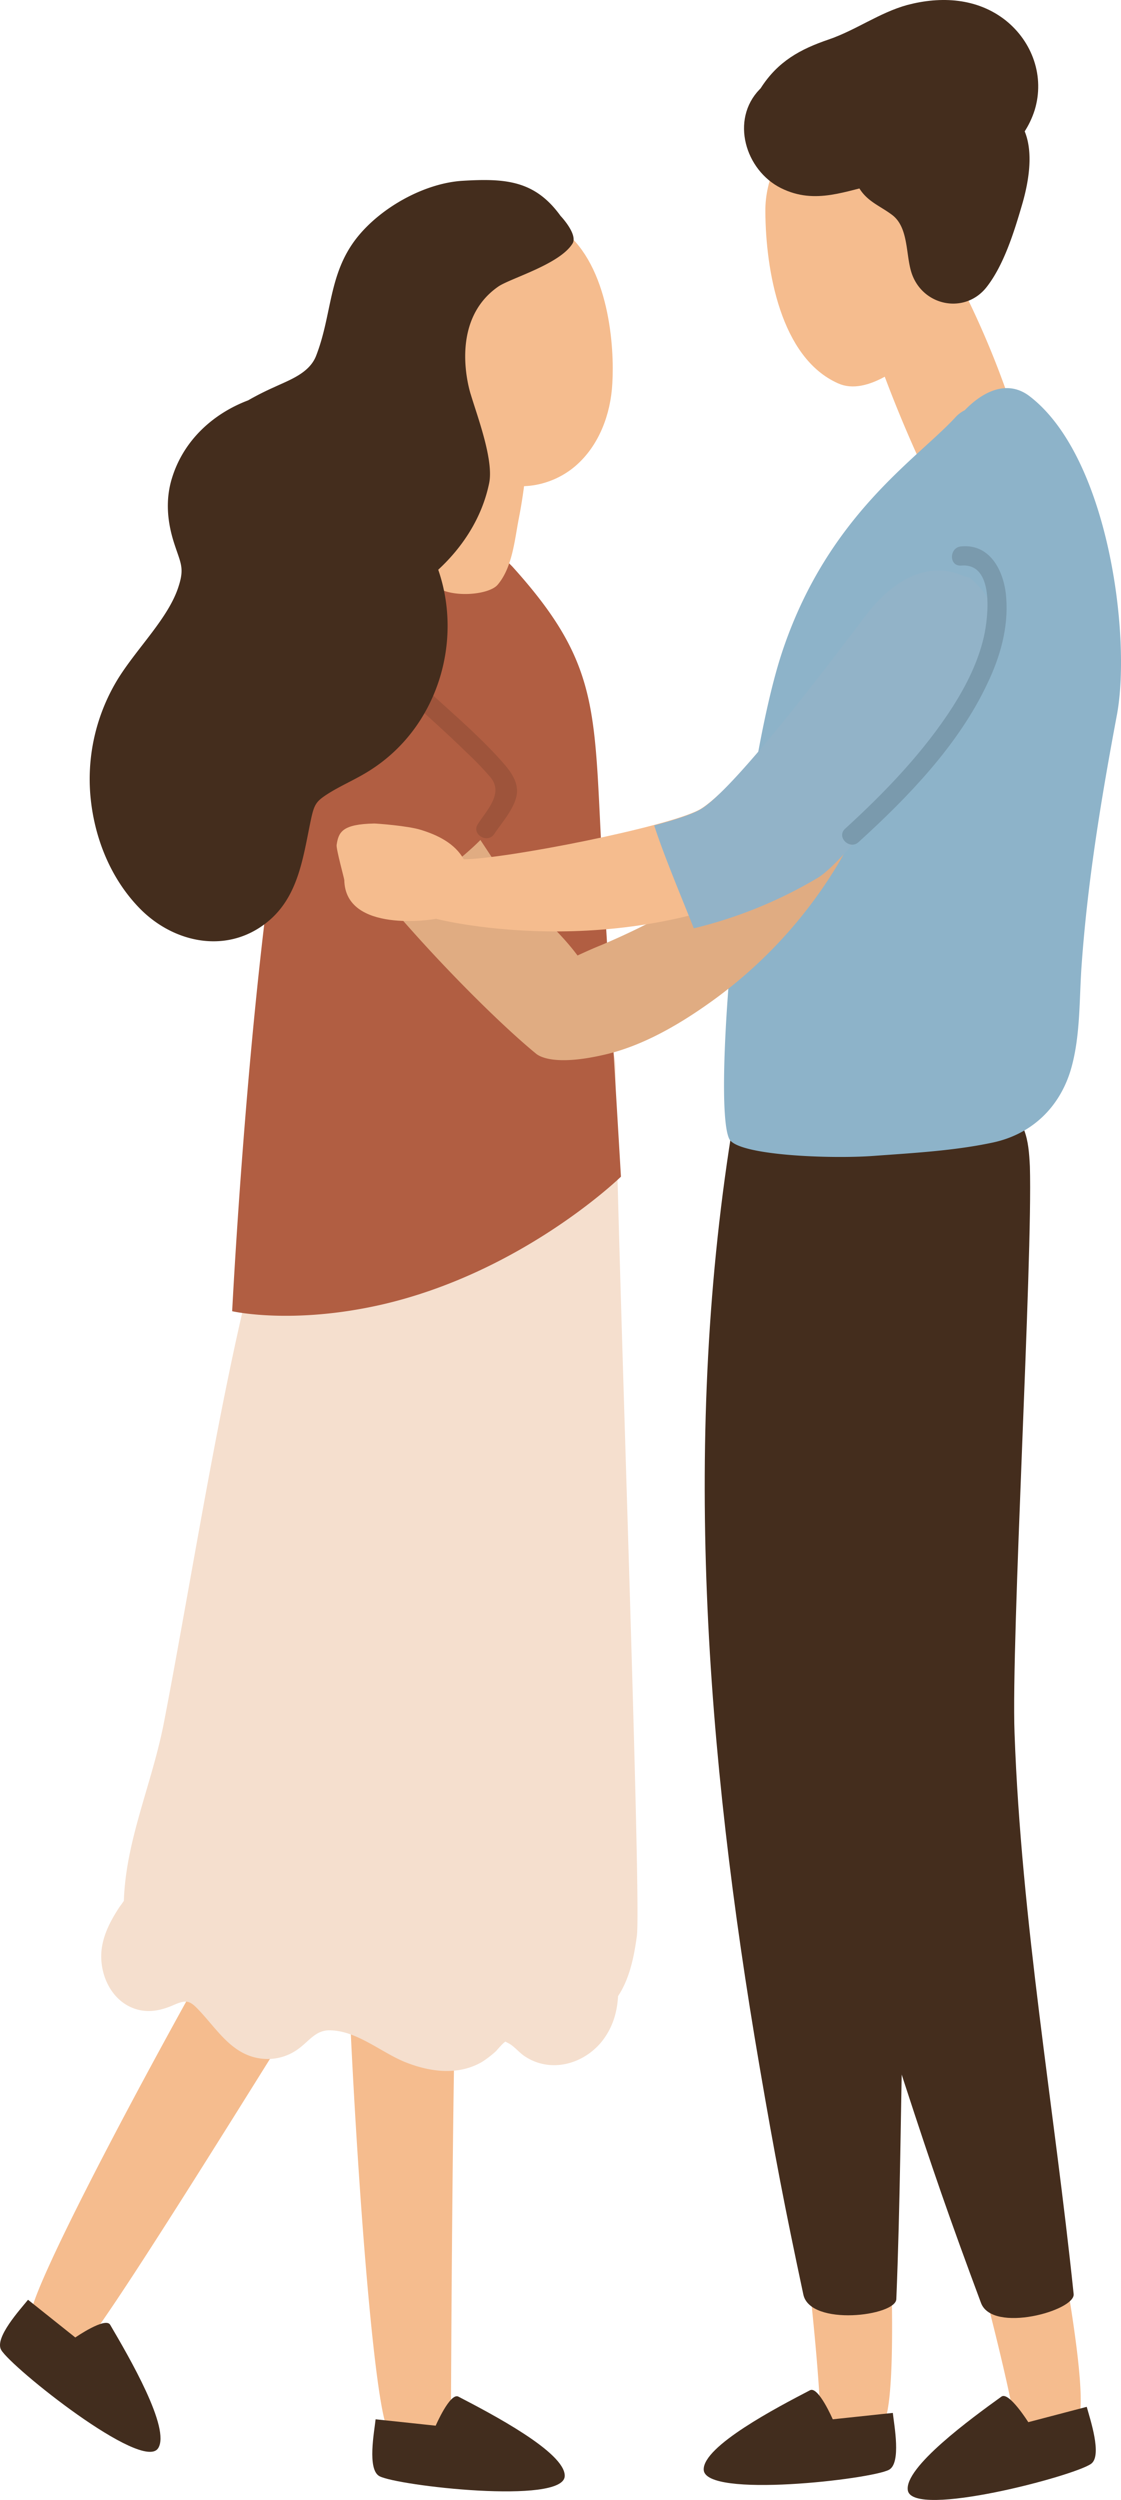 <svg xmlns="http://www.w3.org/2000/svg" viewBox="317 5910 425.255 947.965"><defs><style>.cls-1 { fill: #f5bc8e; } .cls-2 { fill: #422d1e; } .cls-3 { fill: #442d1d; } .cls-4 { fill: #8db3c9; } .cls-5 { fill: #f5dfce; } .cls-6 { fill: #b15e42; } .cls-7 { fill: #e0ac82; } .cls-8 { fill: #9e543b; } .cls-9 { fill: #92b3c8; } .cls-10 { fill: #7a9aad; }</style></defs><g id="Group_181" data-name="Group 181"><path id="Path_146" data-name="Path 146" class="cls-1" d="M703.445 6072.594a337.974 337.974 0 0 0-22.784-56.112 12.93 12.93 0 0 0-3.27-4.12c-.607-1.576-32.36 18.663-30.42 24.6a495.09 495.09 0 0 0 24.844 60.23c4.848 9.454 31.995-23.63 31.63-24.598z"/><path id="Path_147" data-name="Path 147" class="cls-1" d="M650.727 6681.46c2.91 49.084 8.6 141.674.606 148.824a15.282 15.282 0 0 1-14.058 3.393c-6.908-1.94-8.968-7.15-9.332-13.573-2.787-48.6-15.876-133.31-17.694-182.03-1.092-24.6 39.995 36.237 40.477 43.387z"/><path id="Path_148" data-name="Path 148" class="cls-2" d="M655.696 6824.953c.485 4.605 3.272 19.027-1.454 21.572-6.787 3.636-69.807 10.907-70.29 0-.365-8.968 28-23.754 40.356-30.177 3.15-1.575 8.6 11.03 8.6 11.03l22.784-2.425z"/><path id="Path_149" data-name="Path 149" class="cls-3" d="M694.235 6330.854c-6.666-4.605-13.937-.97-21.815-2.06-20.118-2.91-46.053-7.635-66.292-6.544-4.605.242-10.18 8.847-10.786 12.12-19.876 119.373-10.544 240.686 9.816 359.333 5.817 33.934 9.453 52.84 16.6 86.41 2.666 12.12 35.024 8.12 35.267 1.7 2.91-71.382.848-142.764 8.483-213.782 3.878-35.266 32.843-176.212 36.72-211.842 1.218-9.822 1.46-18.667-7.993-25.334z"/><path id="Path_150" data-name="Path 150" class="cls-1" d="M703.445 6681.46c9.938 48.235 28.965 139.008 22.057 147.25a15.552 15.552 0 0 1-13.452 5.453c-7.15-.848-9.938-5.817-11.27-12.12-9.818-47.75-35.026-129.553-43.872-177.545-4.363-24.36 45.083 29.934 46.537 36.963z"/><path id="Path_151" data-name="Path 151" class="cls-2" d="M729.26 6822.65c1.212 4.483 5.938 18.42 1.7 21.57-6.18 4.606-67.5 20.846-69.564 10.18-1.575-8.725 24.238-27.51 35.51-35.63 2.787-2.06 10.18 9.696 10.18 9.696l22.177-5.817z"/><path id="Path_152" data-name="Path 152" class="cls-3" d="M695.81 6328.308c-7.272-3.636-13.937 1.09-21.936 1.09-20.36 0-46.66-.847-66.534 3.152-4.605.97-8.847 10.3-8.847 13.452-2.3 121.07 24.36 239.718 61.687 354.123 10.665 32.722 16.967 50.9 28.965 83.138 4.363 11.634 35.873 2.91 35.146-3.394-7.392-71.02-19.874-141.31-22.42-212.693-1.332-35.388 6.91-179.122 5.818-214.873-.486-10.06-1.455-18.906-11.878-23.996z"/><path id="Path_153" data-name="Path 153" class="cls-4" d="M707.566 6060.232c-8.6-6.544-17.936-1.575-24.6 5.332a11.747 11.747 0 0 0-3.515 2.666c-14.663 15.876-47.99 36.964-65.32 87.743-15.756 45.932-27.27 172.214-20.482 185.908 3.15 6.3 38.54 7.636 54.78 6.424 14.906-1.09 30.66-1.94 45.325-5.09 14.543-3.15 24.966-13.09 29.328-27.147 3.88-12.846 3.273-27.026 4.243-40.236 2.3-32.115 7.514-63.5 13.452-95.135 5.33-29.69-3.277-97.557-33.21-120.463z"/><path id="Path_154" data-name="Path 154" class="cls-1" d="M526.02 6524.154c-10.42-3.636-23.39 4.242-31.51 10.18a145.358 145.358 0 0 0-30.176 30.177c-4-3.756-11.15-4.725-15.39 1.092-28.48 40.115-123.374 213.056-120.345 223.357a15.644 15.644 0 0 0 10.18 10.422c6.786 2.06 11.512-1.333 15.148-6.544 28.238-39.75 125.312-200.21 152.7-240.566 13.818-20.48 34.178-23.15 19.393-28.118z"/><path id="Path_155" data-name="Path 155" class="cls-1" d="M491.36 6502.946c-10.786 2.545-17.573 16-21.33 25.33a149.48 149.48 0 0 0-9.574 41.568c-5.332-1.09-12 1.94-12.362 9.09-2.91 49.082 8.6 246.018 16.6 253.29a15.283 15.283 0 0 0 14.058 3.393c6.908-1.94 9.332-7.15 9.332-13.573.242-51.628.848-144.945 2.666-193.786.974-24.727 15.76-128.827.61-125.312z"/><path id="Path_156" data-name="Path 156" class="cls-2" d="M459.487 6827.376c-.485 4.605-3.272 19.027 1.454 21.572 6.788 3.635 69.808 10.907 70.292 0 .364-8.968-28-23.754-40.357-30.177-3.15-1.575-8.6 11.03-8.6 11.03l-22.784-2.424z"/><path id="Path_157" data-name="Path 157" class="cls-2" d="M327.63 6782.05c-2.91 3.637-12.847 14.423-10.18 19.028 3.878 6.666 53.446 46.3 59.505 37.327 4.97-7.393-11.15-34.9-18.18-46.9-1.817-3.03-13.21 4.848-13.21 4.848l-17.935-14.302z"/><path id="Path_158" data-name="Path 158" class="cls-5" d="M550.502 6315.22c0-7.514-2.666-11.756-9.938-13.937-6.544-1.94-16.24.727-19.27 7.393a131.838 131.838 0 0 0-6.543 17.452c-.847-8.362-1.817-16.6-2.908-24.966-.97-7.27-9.332-12.6-16.12-12.846-7.15-.12-14.784 4.97-16.6 12.12-.24.847-.363 1.7-.605 2.544a17.585 17.585 0 0 0-7.514 2.787c.97-6.06 1.818-12.12 2.666-18.18 1.21-9.088-8.12-17.087-16.6-17.33-10.06-.242-16.12 7.514-17.33 16.6-2.06 16.118.97 16.118-1.94 31.63-1.454 7.636-8.362 24.482-11.513 31.51-18.792 42.544-33.213 141.073-47.03 212.818-4.483 23.39-14.542 44.84-15.27 67.99-.605.847-1.09 1.575-1.574 2.18-3.03 4.605-5.7 9.453-6.666 14.907-1.7 9.453 2.91 20.724 12.6 23.875 5.21 1.7 10.18.485 15.028-1.7 4.363-1.818 5.7-1.454 9.09 2.18 7.15 7.515 12.724 17.332 24.237 18.422a19.6 19.6 0 0 0 13.816-4c3.878-2.91 6.423-6.91 11.634-6.788 10.06.12 19.148 8.12 28.117 11.877 9.452 3.877 20.36 5.453 29.57.12a39.76 39.76 0 0 0 5.21-4c.728-.727 2.546-3.03 3.758-3.757-.12.12.364.243.727.485 2.424 1.09 4.363 3.757 6.666 5.21 9.454 6.182 21.452 3.152 28.6-5.09 4.485-5.33 6.3-11.39 6.667-17.814 4-6.06 5.938-13.695 7.15-23.026 1.822-15.266-8.358-289.038-8.115-328.668z"/><path id="Path_159" data-name="Path 159" class="cls-6" d="M552.56 6356.182s-6.543-110.042-6.665-111.618c-4-63.747.606-80.835-34.54-119.738l-1.454-1.454a17.085 17.085 0 0 0-16.6-4.242 14.617 14.617 0 0 0-12 1.94c-.605.363-1.21.847-1.817 1.21-.12 0-.12 0-.242.122-14.542 5.09-28.843 16.24-37.932 29.207-25.21 35.63-36.237 255.594-36.237 255.594s22.543 5.21 56.355-2.424c53.81-12.24 91.136-48.598 91.136-48.598z"/><path id="Path_160" data-name="Path 160" class="cls-1" d="M509.902 6069.93c-3.272-1.333-7.514-.364-8.847 3.878-1.454-3.393-5.7-5.938-9.817-3.393-6.06 3.757-5.938 11.756-6.908 17.936-.848 5.455-1.7 10.787-2.545 16.24-3.636-.363-7.635 2.06-7.393 6.788.364 7.514 1.94 15.513 7.514 20.845 6.3 4.726 20.6 3.393 23.875-.485 5.576-6.544 6.424-16.846 8-24.966a191.52 191.52 0 0 0 3.516-31.025c-.005-4.123-3.88-6.183-7.394-5.817z"/><path id="Path_161" data-name="Path 161" class="cls-1" d="M476.817 6025.332c1.94-24.966 28.6-47.628 53.81-28 17.572 13.573 19.51 44.6 18.663 58.05-.606 11.757-5.09 23.633-13.937 31.268-8.968 7.756-22.663 10.422-33.328 4.484-20.845-11.754-26.905-43.627-25.208-65.802z"/><path id="Path_162" data-name="Path 162" class="cls-1" d="M607.34 5990.184c-.242-24.966 24.238-49.93 51.143-32.722 18.664 12 23.27 42.66 23.754 56.112.364 11.756-4.727 17.573-12.968 26.056s-23.27 20.724-34.3 15.755c-21.93-9.696-27.51-43.02-27.63-65.2z"/><path id="Path_163" data-name="Path 163" class="cls-7" d="M654.97 6186.994c-2.667-3.878-6.788-4.242-10.787-2.787-8.847 2.91-18.058 7.756-24.117 15.028a30.34 30.34 0 0 0-5.938 10.786c-.606 2.425-2.666 15.635-2.666 17.453-11.513 11.27-25.814 20.118-39.63 27.874a275.5 275.5 0 0 1-26.9 13.09c-3.03 1.21-5.938 2.544-8.847 3.877-7.393-9.938-17.815-18.542-25.693-26.54-2.06-3.515-36.48-57.325-52.84-72.958-4.363-4.12-16.967-4.363-21.087 1.576-4.73 6.91-6.43 14.424-2.67 31.39 5.33 24 62.413 83.987 86.53 103.74 1.576 1.334 7.877 4.728 26.662.243 13.695-3.272 26.783-10.786 38.175-18.785a175.008 175.008 0 0 0 53.082-59.142c.606-.97 4.12-4.605 5.09-5.938a69.6 69.6 0 0 0 12.12-27.147c.848-4.12 1.94-8.24-.485-11.76z"/><path id="Path_164" data-name="Path 164" class="cls-6" d="M457.186 6167.97c-4.363-4.12-18.3-5.33-22.42.607-4.728 6.908-8.363 17.452-4.606 34.3 3.393 15.27 7.514 30.54 31.025 55.385 2.545-1.333 34.9-24.48 40.842-32.964-5.334-8.73-29.452-42.54-44.84-57.327z"/><path id="Path_165" data-name="Path 165" class="cls-3" d="M698.477 5917.71c-10.786-8.483-24.48-9.21-37.327-5.817-10.544 2.91-19.512 9.574-29.813 13.09-10.665 3.635-19.27 8.24-25.814 18.54l-.364.365c-11.15 11.513-5.455 30.662 8.12 37.448 13.21 6.544 24.722.848 37.81-1.818 9.212-1.94 21.452-.606 31.753-3.393 12.24-3.272 22.784-12.12 26.662-24.36 3.878-12.725-.848-25.935-11.028-34.055z"/><path id="Path_166" data-name="Path 166" class="cls-3" d="M703.446 5955.764a6.928 6.928 0 0 0-.848-.97 3.01 3.01 0 0 1-.12-.97c-1.334-6.06-5.818-11.028-12.484-10.423a11.728 11.728 0 0 0-6.787 3.152 28.583 28.583 0 0 0-13.935 3.395 21.157 21.157 0 0 0-6.3 5.454c-8.6-.97-17.21.243-21.45 9.333a18.07 18.07 0 0 0 1.575 16.846c3.15 4.968 7.877 6.543 12.362 9.937 6.543 4.97 4.968 15.876 7.634 22.784 4.605 12 20.24 14.786 28.238 4.485 6.423-8.24 10.3-20.6 13.21-30.54 2.903-9.697 5.448-23.75-1.096-32.48z"/><path id="Path_167" data-name="Path 167" class="cls-1" d="M681.025 6129.675c-19.027-8.24-33.085 13.452-35.388 16.482-10.544 13.816-50.295 63.747-63.383 70.9-12.483 6.666-73.563 18.664-89.318 18.785-3.393-6.06-9.938-9.21-16.24-11.15-4.97-1.576-16.967-2.424-17.694-2.424-12.24.242-13.573 3.272-14.3 8.12-.242 1.454 2.91 12.846 2.91 13.33.363 20.24 33.81 15.03 34.78 14.665 1.092.364 75.988 19.148 143.007-20.118 13.815-8.12 66.533-76.23 66.05-85.44-.366-1.7 4.603-16.606-10.425-23.15z"/><path id="Path_168" data-name="Path 168" class="cls-8" d="M506.75 6198.027c-8.968-9.938-19.39-18.664-29.207-27.753-3.393-3.15-8.6 1.94-5.09 5.09 7.15 6.544 14.543 13.09 21.45 19.875a114.557 114.557 0 0 1 9.212 9.573c4.97 6.06-1.454 12.362-4.848 17.694-2.545 3.878 3.757 7.635 6.3 3.636 2.91-4.363 7.635-9.574 8.483-14.907.73-5.21-3.026-9.573-6.3-13.21z"/><path id="Path_169" data-name="Path 169" class="cls-9" d="M684.904 6129.07a20.283 20.283 0 0 1-4.12-1.334c-18.422-6.666-32.844 12.362-35.147 15.39-10.544 13.817-50.295 67.02-63.383 74.05-3.15 1.7-9.332 3.756-17.088 5.816 3.757 11.634 10.544 27.632 15.028 39.024a170.173 170.173 0 0 0 47.022-19.148c13.816-8.12 66.9-80.23 66.413-89.44-.364-1.817 5.695-11.876-8.726-24.36z"/><path id="Path_170" data-name="Path 170" class="cls-3" d="M529.657 5991.88c-9.7-13.452-20.845-14.3-37.085-13.33-14.422.847-31.146 10.058-40.357 21.814-10.665 13.695-9.21 28.844-15.27 44.477-2.545 6.667-10.06 9.212-16 12a106.517 106.517 0 0 0-9.817 4.97c-13.45 5.09-24.478 15.268-28.84 29.326-2.667 8.483-1.82 17.088.97 25.45 2.3 7.03 3.756 8.847 1.453 15.876-3.756 11.756-15.393 22.906-22.783 34.66a72.76 72.76 0 0 0-10.665 44.236c1.333 15.876 7.514 31.63 18.785 43.144 12.24 12.483 31.268 17.088 46.3 6.666 14.058-9.7 15.513-26.056 18.785-41.205 1.09-4.848 1.94-6.06 5.332-8.362 5.454-3.635 11.634-6.06 17.21-9.7 25.328-16.24 35.023-48.6 25.57-75.865 9.453-8.726 16.6-19.875 19.27-32.6 1.938-8.726-4.364-25.33-6.91-33.813-.484-1.454-8.6-27.753 10.424-40.963 4.605-3.152 23.148-8.363 28.117-16.24 2.177-3.39-4.128-10.177-4.488-10.54z"/><path id="Path_171" data-name="Path 171" class="cls-10" d="M698.72 6136.825c-.607-9.574-5.7-20.724-17.09-19.633-4.604.364-4.726 7.635 0 7.272 12.726-1.09 10.3 19.512 8.6 27.026-2.18 9.453-6.543 18.18-11.755 26.42-11.03 17.21-25.693 32.48-40.842 46.3-3.515 3.15 1.7 8.24 5.09 5.09 18.663-16.967 37.933-36.842 48.84-60.11 4.853-10.066 8.005-21.21 7.156-32.365z"/></g></svg>